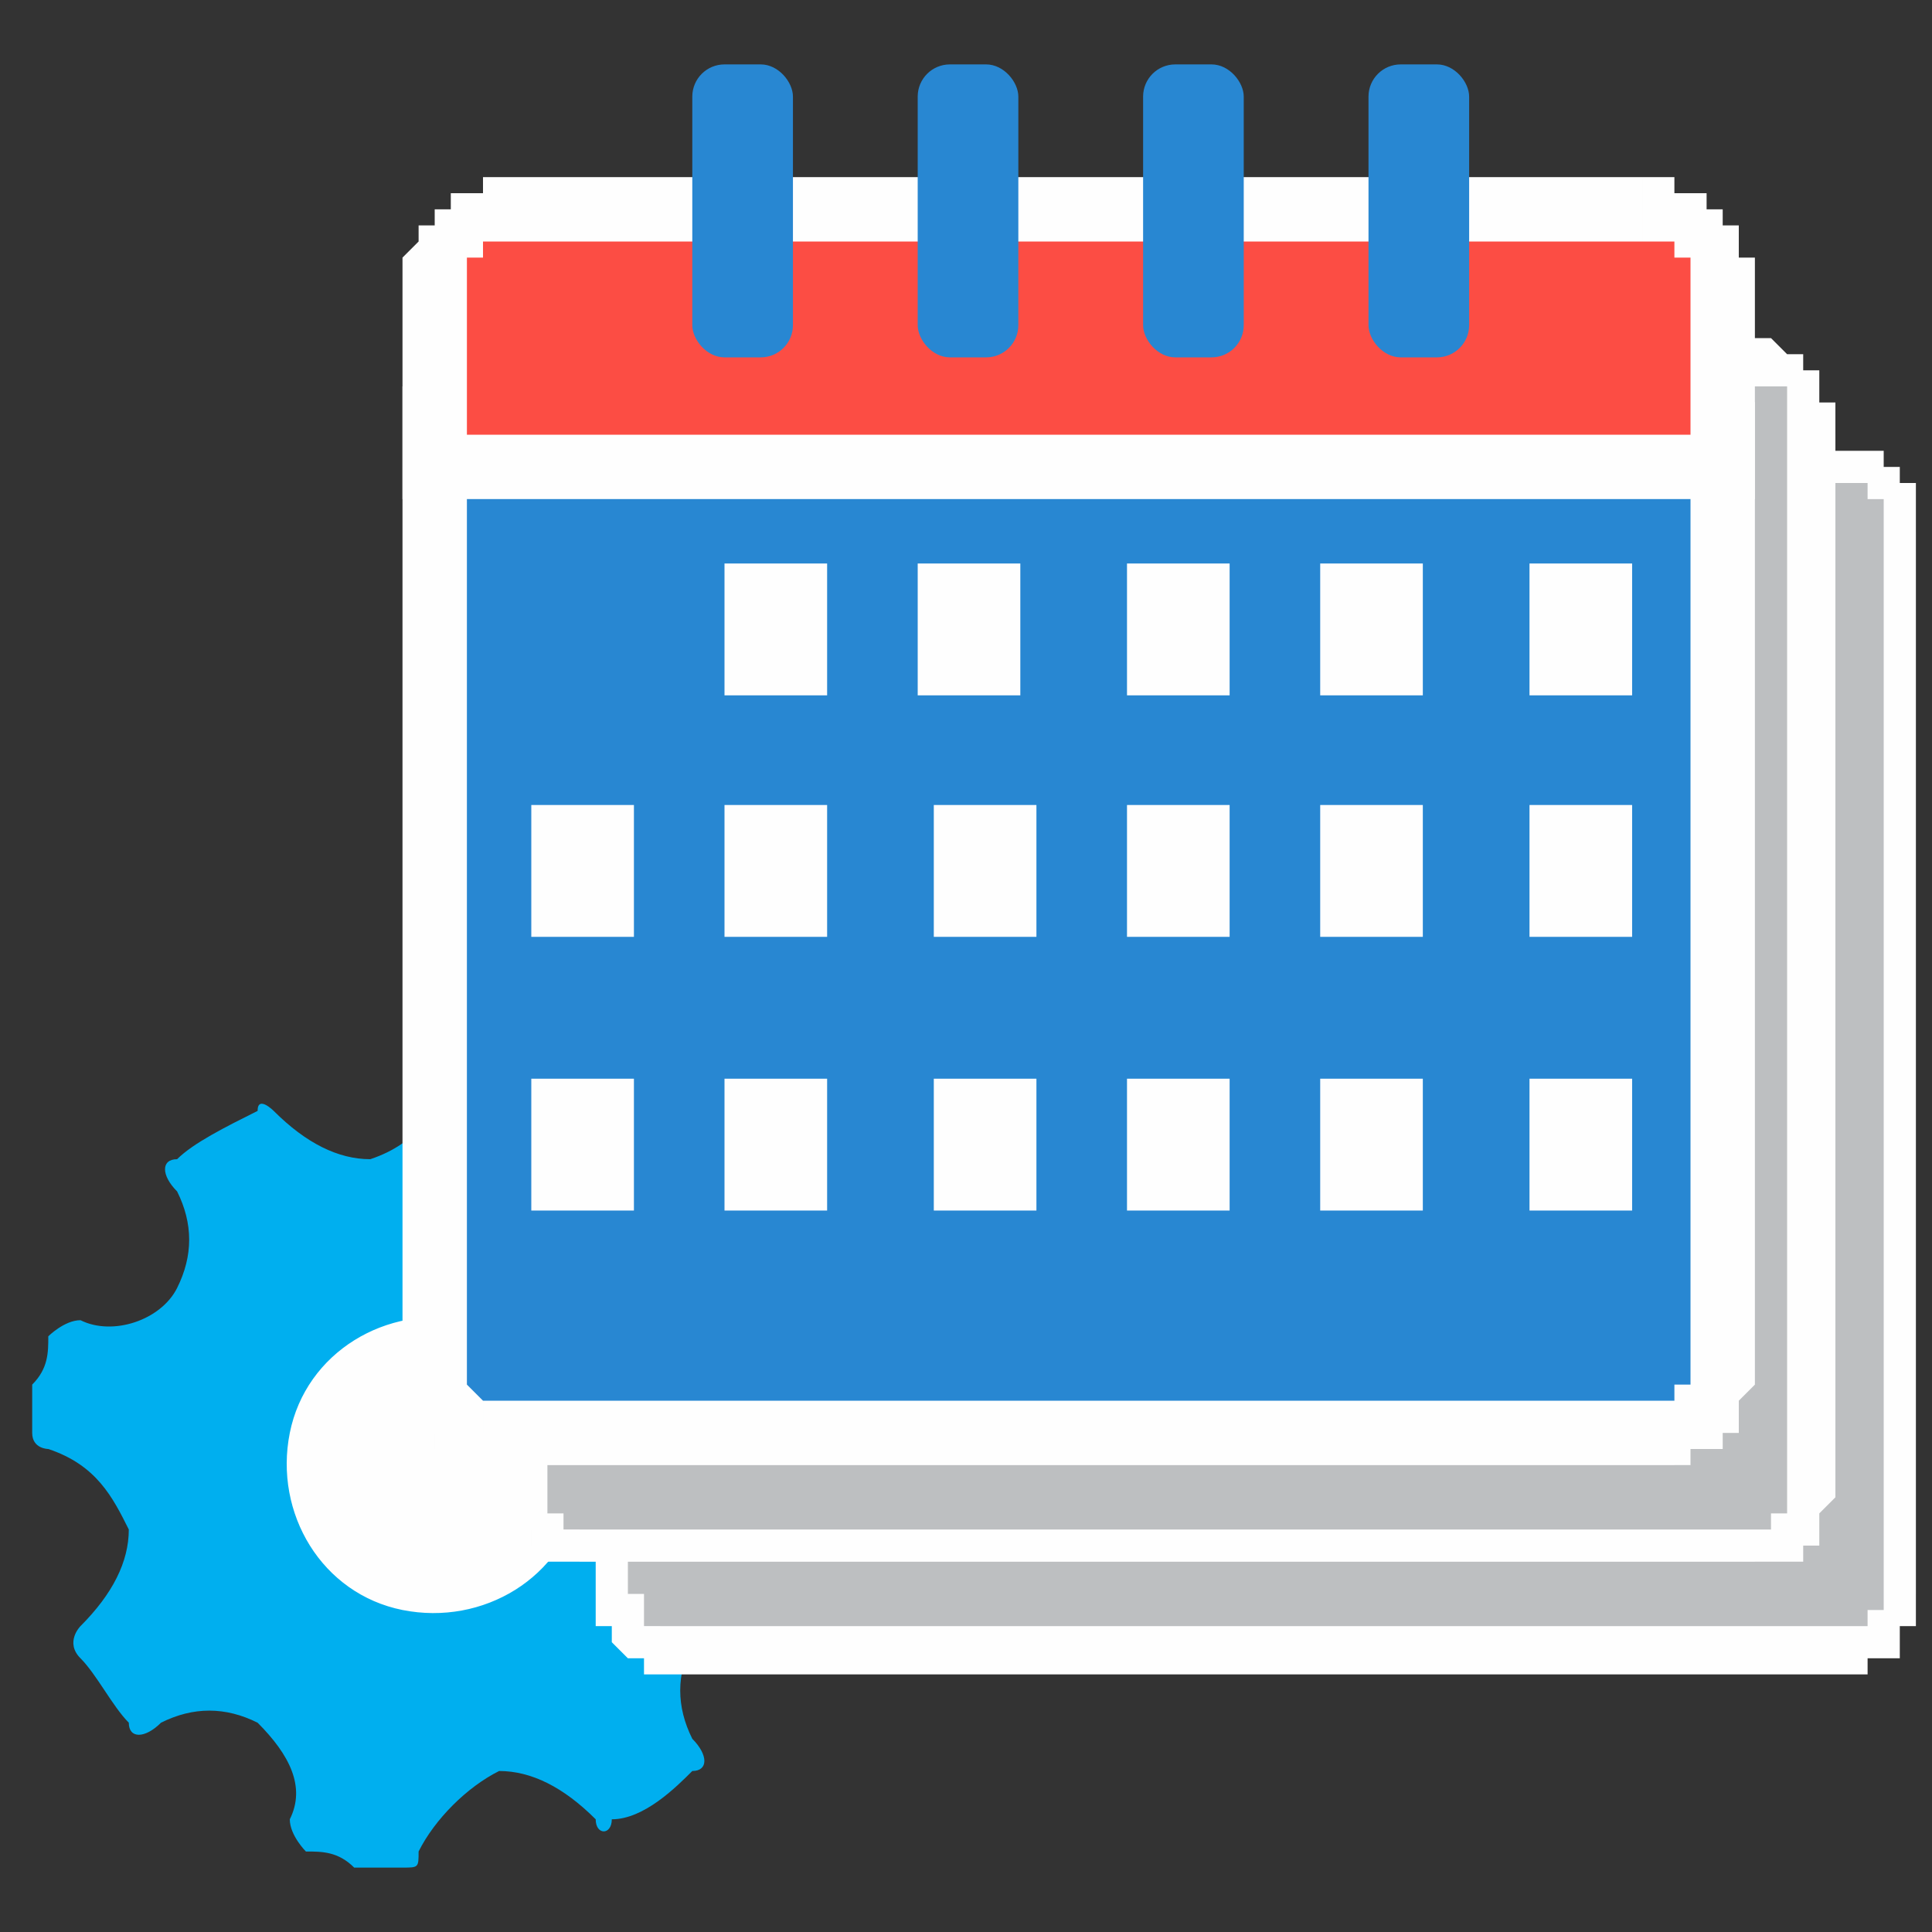 <?xml version="1.0" encoding="UTF-8"?>
<!DOCTYPE svg PUBLIC "-//W3C//DTD SVG 1.1//EN" "http://www.w3.org/Graphics/SVG/1.1/DTD/svg11.dtd">
<!-- Creator: CorelDRAW X7 -->
<svg xmlns="http://www.w3.org/2000/svg" xml:space="preserve" width="120px" height="120px" version="1.1" style="shape-rendering:geometricPrecision; text-rendering:geometricPrecision; image-rendering:optimizeQuality; fill-rule:evenodd; clip-rule:evenodd"
viewBox="0 0 120 120"
 xmlns:xlink="http://www.w3.org/1999/xlink">
 <rect x="0" y="0" width="120" height="120" fill="#333333" stroke="none"/>
 <defs>
  <style type="text/css">
   <![CDATA[
    .fil0 {fill:none}
    .fil7 {fill:#FEFEFE}
    .fil1 {fill:#FEFEFE}
    .fil3 {fill:#BDBFC1}
    .fil2 {fill:#00AFEF}
    .fil5 {fill:#2887D2}
    .fil6 {fill:#FC4D44}
    .fil4 {fill:#FEFEFE;fill-rule:nonzero}
   ]]>
  </style>
 </defs>
 <g id="Layer_x0020_1">
  <rect class="fil0" width="120" height="120"/>
  <g id="_714856936">
   <g>
    <circle class="fil1" transform="matrix(1.314 0.258 -0.258 1.314 27.038 91.034)" r="10"/>
    <path class="fil2" d="M52 93c0,-1 -1,-1 -1,-1 -3,-1 -4,-3 -5,-5 0,-2 1,-4 3,-6 0,0 1,-1 0,-1 0,-2 -2,-4 -3,-5 0,-1 -1,-1 -2,0 -1,1 -4,1 -6,0 -2,-2 -3,-4 -2,-6 0,-1 -1,-2 -1,-2 -1,0 -2,0 -3,-1l0 0c-1,0 -2,0 -3,0 -1,0 -1,0 -1,1 -1,2 -2,4 -5,5 -2,0 -4,-1 -6,-3 0,0 -1,-1 -1,0 -2,1 -4,2 -5,3 -1,0 -1,1 0,2 1,2 1,4 0,6 -1,2 -4,3 -6,2 -1,0 -2,1 -2,1 0,1 0,2 -1,3l0 0c0,1 0,2 0,3 0,1 1,1 1,1 3,1 4,3 5,5 0,2 -1,4 -3,6 0,0 -1,1 0,2 1,1 2,3 3,4 0,1 1,1 2,0 2,-1 4,-1 6,0 2,2 3,4 2,6 0,1 1,2 1,2 1,0 2,0 3,1 1,0 2,0 3,0 1,0 1,0 1,-1 1,-2 3,-4 5,-5 2,0 4,1 6,3 0,1 1,1 1,0 2,0 4,-2 5,-3 1,0 1,-1 0,-2 -1,-2 -1,-4 0,-6 2,-2 4,-3 6,-2l0 0c1,0 2,-1 2,-1 1,-2 1,-4 1,-6zm-23 -11c5,1 8,6 7,11 -1,5 -6,8 -11,7 -5,-1 -8,-6 -7,-11 1,-5 6,-8 11,-7z"/>
   </g>
   <g>
    <path class="fil3" d="M41 29l74 0c2,0 3,2 3,4l0 66c0,2 -1,3 -3,3l-74 0c-1,0 -3,-1 -3,-3l0 -66c0,-2 2,-4 3,-4z"/>
    <path id="1" class="fil4" d="M115 30l-74 0 0 -2 74 0 0 0 0 2zm4 3l-2 0 0 0 0 0 0 0 0 0 0 -1 0 0 0 0 0 0 0 0 0 0 0 0 0 -1 -1 0 0 0 0 0 0 0 0 0 0 0 0 0 0 0 0 0 0 0 0 -1 0 0 0 0 -1 0 0 0 0 0 0 0 0 0 0 0 0 0 0 0 0 -2 0 0 0 0 1 0 0 0 0 0 0 0 0 0 1 0 0 0 0 0 0 0 0 1 0 0 1 0 0 0 0 0 0 0 0 1 0 0 0 0 1 0 0 0 0 1 0 0 0 0 0 0 0 1 0 0 0 0 0 0 0 1 0 0 0 0zm-2 66l0 -66 2 0 0 66 0 0 -2 0zm-2 5l0 -3 0 0 0 0 0 0 0 0 0 0 0 0 0 0 1 0 0 0 0 0 0 0 0 0 0 0 0 0 0 0 0 0 0 0 0 -1 0 0 0 0 0 0 1 0 0 0 0 0 0 0 0 0 0 -1 0 0 0 0 0 0 0 0 0 0 0 0 2 0 0 0 0 0 0 0 0 1 0 0 0 0 0 0 0 1 0 0 0 0 0 0 -1 0 0 1 0 0 0 0 0 0 0 0 0 1 0 0 -1 0 0 0 0 0 0 0 0 0 -1 0 0 1 0 0 0 0 0 0 -1 0 0 0 0 0 0 0zm-74 -3l74 0 0 3 -74 0 0 0 0 -3zm-4 -2l2 0 0 0 0 0 0 0 0 0 0 0 1 0 0 0 0 1 0 0 0 0 0 0 0 0 0 0 0 0 0 0 0 0 0 1 0 0 0 0 0 0 0 0 0 0 1 0 0 0 0 0 0 0 0 0 0 0 0 0 0 0 0 0 0 0 0 0 0 3 0 0 0 0 0 0 -1 0 0 0 0 0 0 -1 0 0 -1 0 0 0 0 0 0 0 0 0 0 0 -1 -1 0 0 0 0 0 0 0 0 0 -1 0 0 0 0 0 0 -1 0 0 -1 0 0 0 0 0 0 0 -1 0 0 0 0 0 0 0 0zm2 -66l0 66 -2 0 0 -66 0 0 2 0zm2 -5l0 2 0 0 0 0 0 0 0 0 0 0 0 0 0 0 0 0 0 0 0 0 0 0 -1 1 0 0 0 0 0 0 0 0 0 0 0 0 0 0 0 0 0 0 0 0 0 1 0 0 0 0 0 0 0 0 0 0 -1 0 0 1 0 0 0 0 0 0 -2 0 0 0 0 -1 0 0 0 0 0 0 0 -1 0 0 0 0 1 0 0 -1 0 0 0 0 0 0 0 0 0 -1 0 0 1 0 0 0 0 0 0 0 0 -1 0 0 1 0 0 0 0 0 0 0 0 0 1 0 0 0 0 0 0 0 0 0 0 0z"/>
   </g>
   <g>
    <path class="fil3" d="M36 23l73 0c2,0 4,1 4,4l0 65c0,2 -2,4 -4,4l-73 0c-2,0 -3,-2 -3,-4l0 -65c0,-3 1,-4 3,-4z"/>
    <path id="1" class="fil4" d="M109 24l-73 0 0 -3 73 0 0 0 0 3zm5 3l-3 0 0 0 0 -1 0 0 0 0 0 0 0 0 0 0 0 0 0 -1 0 0 0 0 0 0 0 0 0 0 0 0 0 0 0 0 0 -1 0 0 -1 0 0 0 0 0 0 0 0 0 0 0 0 0 0 0 0 0 0 0 0 0 0 0 -1 0 0 0 0 -3 1 0 0 0 0 0 0 0 0 0 1 1 0 0 0 0 0 0 0 0 1 0 0 0 0 0 0 1 0 0 0 0 1 0 0 0 0 0 0 1 0 0 0 0 0 0 0 1 0 0 0 0 1 0 0 1 0 0 0 0 0 0 0 1 0 0zm-3 65l0 -65 3 0 0 65 0 0 -3 0zm-2 5l0 -2 0 0 1 0 0 0 0 0 0 0 0 0 0 0 0 0 0 0 0 0 0 0 0 0 0 -1 1 0 0 0 0 0 0 0 0 0 0 0 0 0 0 0 0 0 0 0 0 -1 0 0 0 0 0 0 0 0 0 0 0 0 0 -1 0 0 0 0 3 0 0 0 0 1 0 0 0 0 0 0 -1 1 0 0 0 0 0 0 0 1 0 0 0 0 0 0 0 0 0 1 -1 0 0 0 0 0 0 0 0 0 0 1 0 0 -1 0 0 0 0 0 0 0 0 0 -1 0 0 0 0 0 0 0 -1 0 0 0zm-73 -2l73 0 0 2 -73 0 0 0 0 -2zm-4 -3l2 0 0 0 0 0 0 0 0 1 0 0 0 0 0 0 0 0 0 0 0 0 0 1 0 0 0 0 0 0 0 0 1 0 0 0 0 0 0 0 0 0 0 0 0 1 0 0 0 0 0 0 0 0 0 0 0 0 1 0 0 0 0 0 0 0 0 0 0 2 0 0 -1 0 0 0 0 0 0 0 0 0 -1 0 0 0 0 0 0 0 0 0 -1 -1 0 0 0 0 0 0 0 0 0 0 0 -1 -1 0 0 0 0 0 0 0 0 -1 0 0 0 0 0 0 0 -1 0 0 0 0 0 0 0 -1 0 0 0 0zm2 -65l0 65 -2 0 0 -65 0 0 2 0zm2 -6l0 3 0 0 0 0 0 0 0 0 0 0 0 0 -1 0 0 0 0 0 0 0 0 0 0 0 0 0 0 0 0 0 0 0 0 1 0 0 -1 0 0 0 0 0 0 0 0 0 0 0 0 0 0 1 0 0 0 0 0 0 0 0 0 0 0 0 0 1 -2 0 0 -1 0 0 0 0 0 0 0 -1 0 0 0 0 0 0 0 -1 0 0 0 0 0 0 0 -1 1 0 0 0 0 0 0 0 0 0 0 -1 0 0 1 0 0 0 0 0 0 0 0 0 1 0 0 -1 0 0 0 0 1 0 0 0 0 0 0 0z"/>
   </g>
   <g>
    <g>
     <path class="fil5" d="M30 22l74 0c1,0 3,2 3,4l0 59c0,2 -2,4 -3,4l-74 0c-2,0 -3,-2 -3,-4l0 -59c0,-2 1,-4 3,-4z"/>
     <path id="1" class="fil4" d="M104 24l-74 0 0 -4 74 0 0 0 0 4zm5 2l-4 0 0 0 0 0 0 0 0 0 0 0 0 -1 0 0 0 0 0 0 0 0 0 0 0 0 0 0 0 0 -1 0 0 0 0 0 0 0 0 0 0 -1 0 0 0 0 0 0 0 0 0 0 0 0 0 0 0 0 0 0 0 0 0 0 0 0 0 0 0 -4 0 0 0 0 0 0 1 1 0 0 0 0 0 0 1 0 0 0 0 0 0 0 1 0 0 1 0 0 0 0 0 0 0 0 1 1 0 0 0 0 0 0 0 0 0 1 0 0 0 0 0 0 1 1 0 0 0 0 0 0 0 1 0 0 0 0zm-4 59l0 -59 4 0 0 59 0 0 -4 0zm-1 6l0 -4 0 0 0 0 0 0 0 0 0 0 0 0 0 0 0 0 0 0 0 0 0 0 0 0 0 0 0 0 0 0 0 -1 0 0 0 0 1 0 0 0 0 0 0 0 0 0 0 0 0 0 0 0 0 0 0 0 0 0 0 -1 0 0 0 0 0 0 4 0 0 0 0 1 0 0 0 0 0 0 -1 1 0 0 0 0 0 0 0 1 0 0 0 0 0 0 0 1 -1 0 0 0 0 0 0 0 0 0 0 1 -1 0 0 0 0 0 0 0 0 0 -1 0 0 0 0 1 0 0 -1 0 0 0 0 0 0 0zm-74 -4l74 0 0 4 -74 0 0 0 0 -4zm-5 -2l4 0 0 0 0 0 0 0 0 0 0 1 0 0 0 0 0 0 0 0 0 0 0 0 0 0 0 0 0 0 0 0 0 0 0 0 0 0 1 1 0 0 0 0 0 0 0 0 0 0 0 0 0 0 0 0 0 0 0 0 0 0 0 0 0 0 0 0 0 4 0 0 0 0 -1 0 0 0 0 -1 0 0 -1 0 0 0 0 0 0 0 -1 0 0 0 0 -1 0 0 0 0 0 0 -1 0 0 0 0 -1 0 0 0 0 0 0 0 -1 0 0 -1 0 0 0 0 -1 0 0 0 0 0 0 0 -1 0 0 0 0zm4 -59l0 59 -4 0 0 -59 0 0 4 0zm1 -6l0 4 0 0 0 0 0 0 0 0 0 0 0 0 0 0 0 0 0 0 0 0 0 0 0 0 0 0 0 0 0 1 -1 0 0 0 0 0 0 0 0 0 0 0 0 0 0 0 0 0 0 0 0 0 0 0 0 0 0 1 0 0 0 0 0 0 0 0 -4 0 0 0 0 -1 0 0 0 0 0 0 0 -1 0 0 1 0 0 0 0 -1 0 0 0 0 0 0 0 0 0 -1 1 0 0 0 0 0 0 0 0 -1 0 0 1 0 0 0 0 0 0 0 1 0 0 0 0 0 0 -1 1 0 0 0 0 0 0 0z"/>
    </g>
    <g>
     <path class="fil6" d="M31 13l71 0c3,0 5,2 5,5l0 11 -80 0 0 -11c0,-3 2,-5 4,-5z"/>
     <path id="1" class="fil4" d="M102 15l-71 0 0 -4 71 0 0 0 0 4zm7 3l-4 0 0 0 0 -1 0 0 0 0 0 0 0 0 0 0 0 0 0 0 0 0 0 -1 0 0 -1 0 0 0 0 0 0 0 0 0 0 0 0 0 0 0 0 0 0 -1 0 0 -1 0 0 0 0 0 0 0 0 0 0 0 0 0 0 0 0 0 -1 0 0 -4 1 0 0 0 0 0 1 0 0 0 0 1 1 0 0 0 0 0 0 0 1 0 0 0 0 1 0 0 1 0 0 0 0 0 0 1 0 0 1 0 0 0 0 1 0 0 0 0 0 0 0 1 0 0 1 0 0 1 0 0 0 0 0 1 0 0zm-4 11l0 -11 4 0 0 11 -2 2 -2 -2zm4 0l0 2 -2 0 2 -2zm-82 -2l80 0 0 4 -80 0 -2 -2 2 -2zm0 4l-2 0 0 -2 2 2zm2 -13l0 11 -4 0 0 -11 0 0 4 0zm2 -7l0 4 0 0 0 0 0 0 0 0 0 0 0 0 0 0 0 0 -1 0 0 0 0 0 0 0 0 1 0 0 0 0 0 0 0 0 0 0 0 0 -1 0 0 0 0 0 0 0 0 1 0 0 0 0 0 0 0 0 0 0 0 0 0 0 0 0 0 1 -4 0 0 -1 0 0 0 0 0 -1 0 0 0 0 1 -1 0 0 0 0 0 0 0 -1 0 0 0 0 1 0 0 -1 0 0 0 0 0 0 1 0 0 -1 0 0 0 0 1 0 0 0 0 0 1 0 0 -1 0 0 0 0 1 0 0 0 0 0 0 0z"/>
    </g>
    <g>
     <rect class="fil5" x="43" y="4" width="6.251" height="18.197" rx="2" ry="2"/>
     <rect class="fil5" x="57" y="4" width="6.251" height="18.197" rx="2" ry="2"/>
     <rect class="fil5" x="71" y="4" width="6.251" height="18.197" rx="2" ry="2"/>
     <rect class="fil5" x="85" y="4" width="6.251" height="18.197" rx="2" ry="2"/>
    </g>
    <rect class="fil7" x="45" y="35" width="6.374" height="8.189"/>
    <rect class="fil7" x="57" y="35" width="6.374" height="8.189"/>
    <rect class="fil7" x="70" y="35" width="6.374" height="8.189"/>
    <rect class="fil7" x="82" y="35" width="6.374" height="8.189"/>
    <rect class="fil7" x="95" y="35" width="6.374" height="8.189"/>
    <rect class="fil7" x="33" y="50" width="6.374" height="8.189"/>
    <rect class="fil7" x="45" y="50" width="6.374" height="8.189"/>
    <rect class="fil7" x="58" y="50" width="6.374" height="8.189"/>
    <rect class="fil7" x="70" y="50" width="6.374" height="8.189"/>
    <rect class="fil7" x="82" y="50" width="6.374" height="8.189"/>
    <rect class="fil7" x="95" y="50" width="6.374" height="8.189"/>
    <rect class="fil7" x="33" y="67" width="6.374" height="8.189"/>
    <rect class="fil7" x="45" y="67" width="6.374" height="8.189"/>
    <rect class="fil7" x="58" y="67" width="6.374" height="8.189"/>
    <rect class="fil7" x="70" y="67" width="6.374" height="8.189"/>
    <rect class="fil7" x="82" y="67" width="6.374" height="8.189"/>
    <rect class="fil7" x="95" y="67" width="6.374" height="8.189"/>
   </g>
  </g>
 </g>
</svg>
